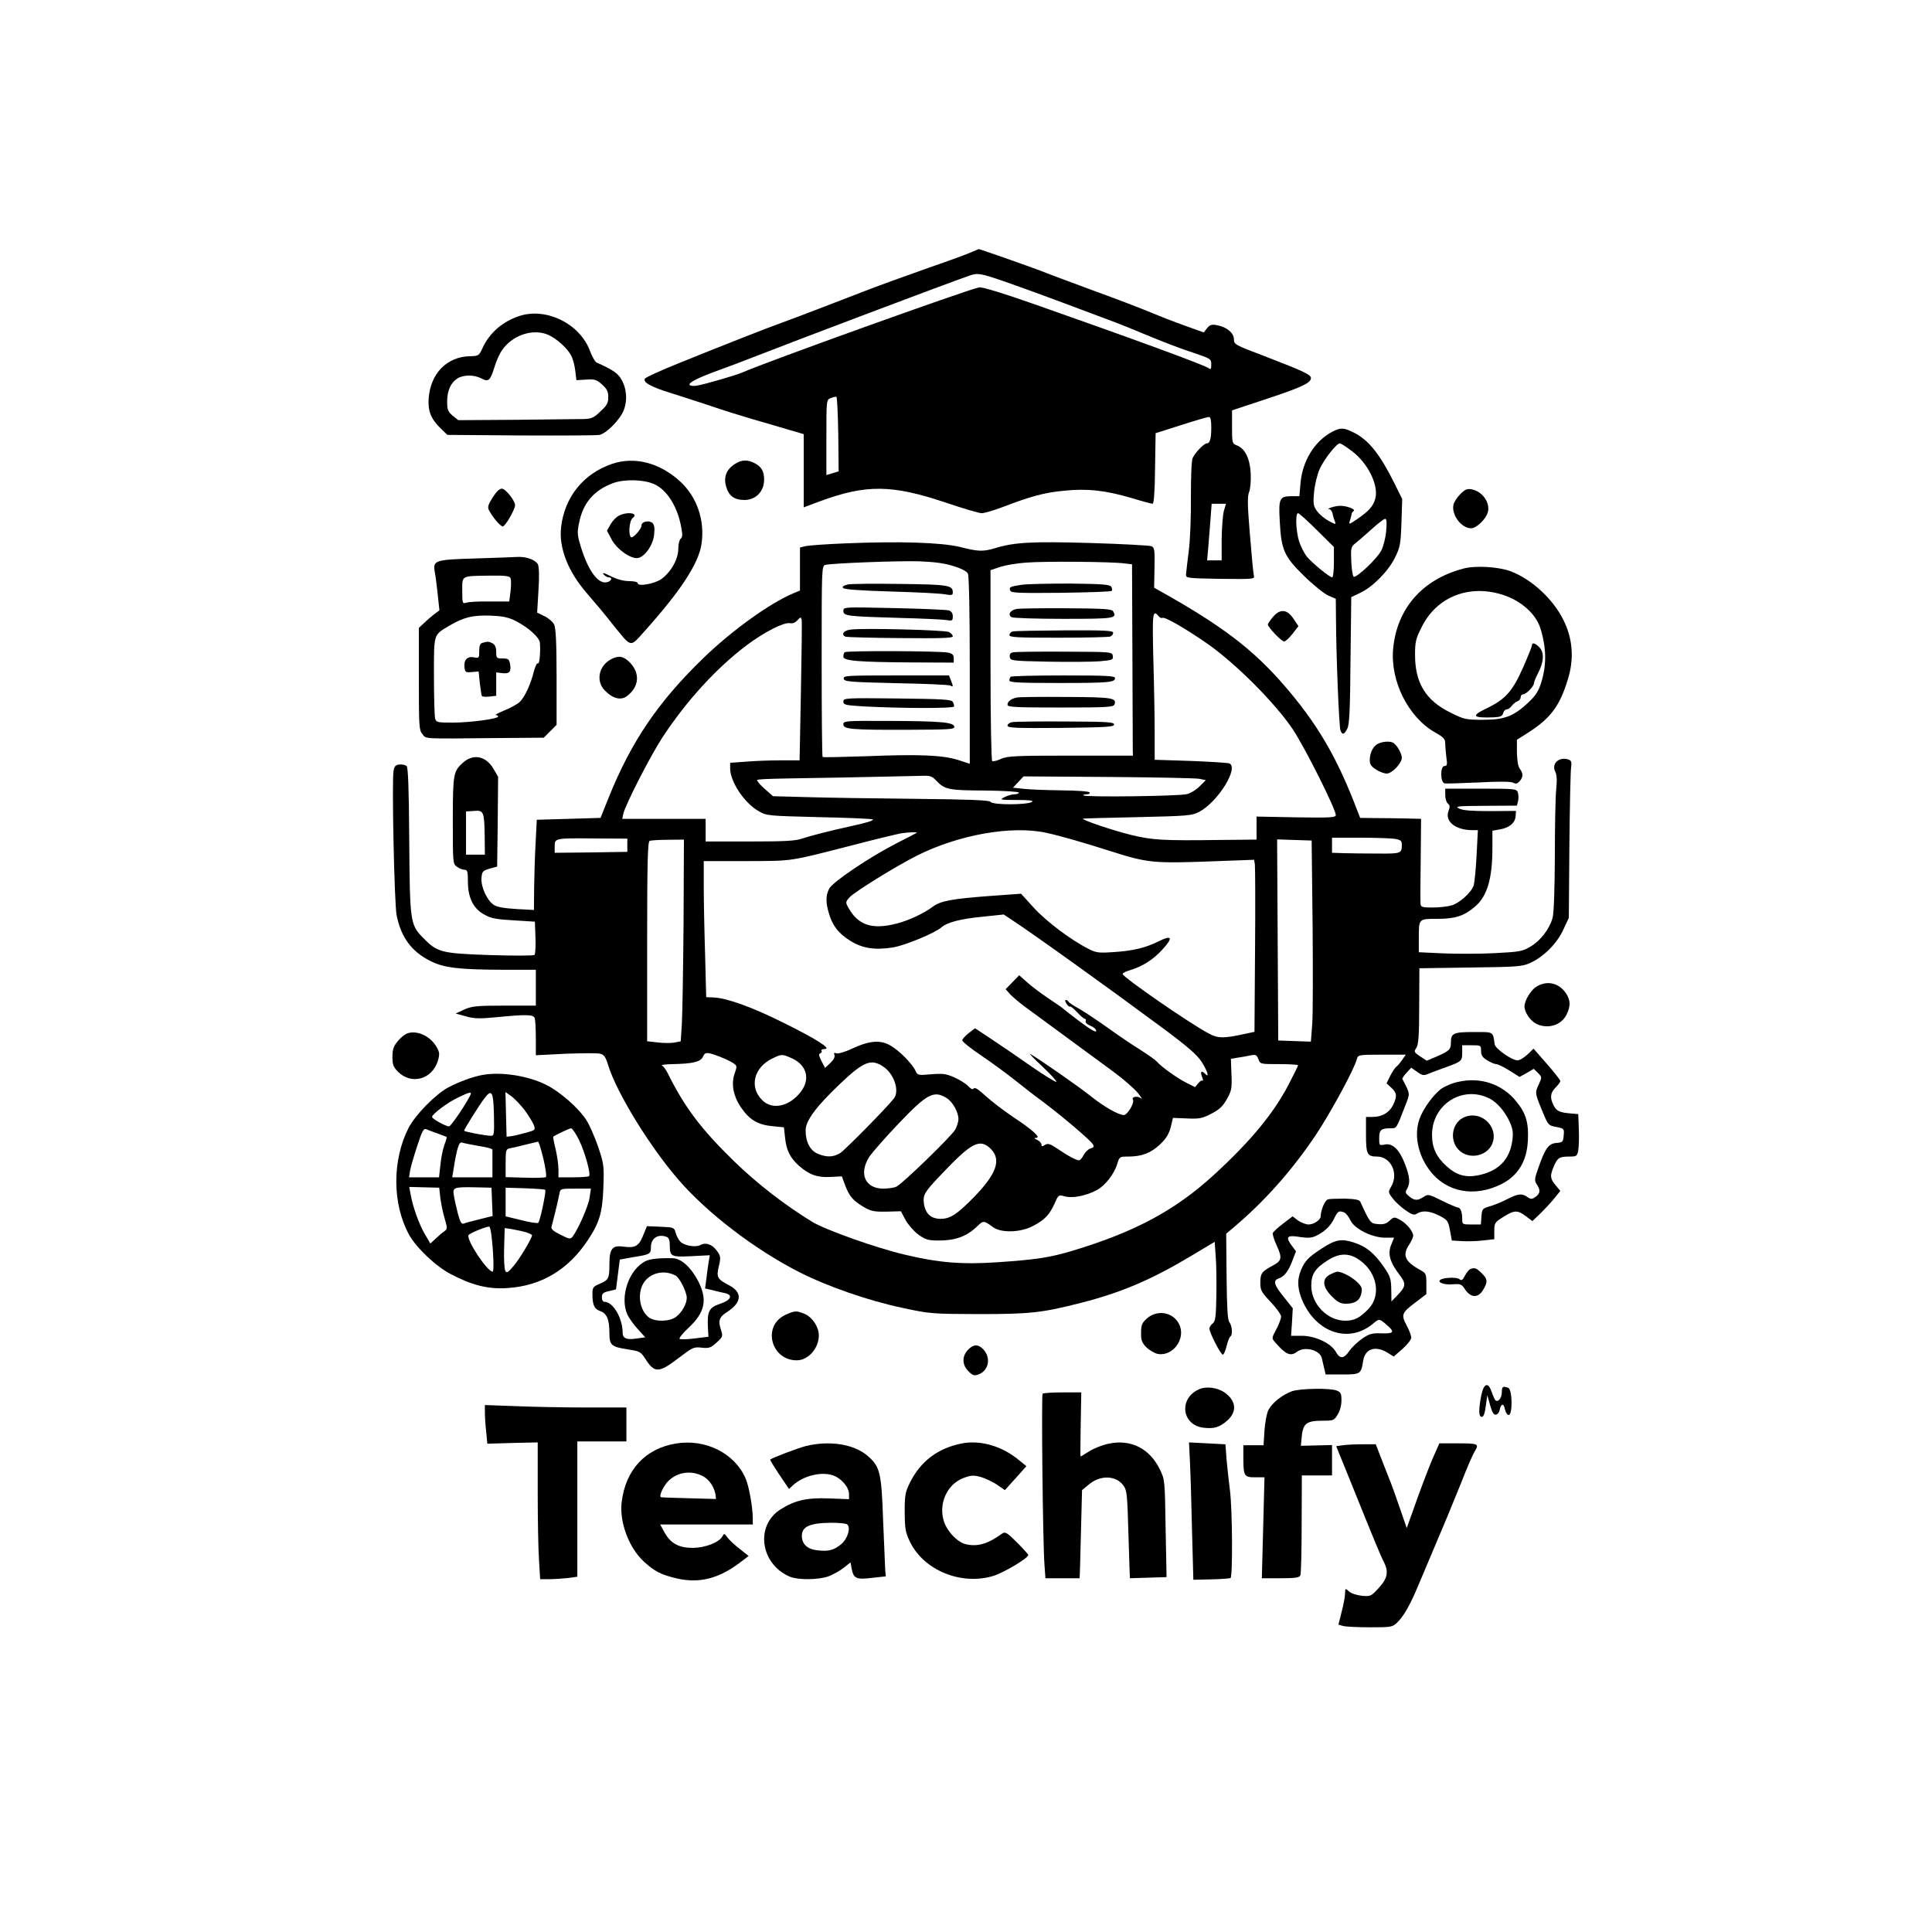 <?xml version="1.0" standalone="no"?>
<!DOCTYPE svg PUBLIC "-//W3C//DTD SVG 20010904//EN"
 "http://www.w3.org/TR/2001/REC-SVG-20010904/DTD/svg10.dtd">
<svg version="1.0" xmlns="http://www.w3.org/2000/svg"
 width="1024pt" height="1024pt" viewBox="0 0 1024 1024"
 preserveAspectRatio="xMidYMid meet">
<g transform="translate(0,1024) scale(0.1,-0.1)"
fill="#000000" stroke="none">
<path d="M5150 8904 c-19 -9 -123 -47 -230 -84 -107 -38 -255 -91 -327 -119
-73 -28 -193 -74 -265 -102 -73 -28 -155 -59 -183 -69 -66 -23 -348 -134 -552
-217 -90 -36 -168 -72 -174 -79 -15 -19 31 -45 139 -78 48 -15 141 -45 207
-67 66 -23 167 -54 225 -71 58 -17 142 -41 188 -55 l82 -24 0 -194 0 -194 83
31 c248 92 385 90 673 -7 89 -30 173 -55 187 -55 14 0 66 15 115 34 147 56
216 75 321 85 122 13 221 2 360 -39 55 -17 105 -30 110 -30 7 0 12 70 13 187
l3 187 135 43 c74 24 141 43 148 43 8 0 12 -17 12 -54 0 -62 -7 -86 -24 -86
-14 0 -59 -46 -74 -76 -7 -12 -10 -94 -10 -210 1 -106 -4 -233 -12 -289 -7
-55 -13 -109 -14 -120 -1 -19 6 -20 182 -23 172 -2 183 -1 178 15 -3 10 -12
107 -21 217 -13 156 -14 204 -5 227 7 16 11 59 9 101 -5 80 -30 131 -75 148
-23 9 -24 14 -24 97 l0 88 166 55 c194 64 248 88 252 113 4 20 -27 35 -255
123 -146 55 -153 59 -153 85 0 34 -38 66 -88 75 -29 6 -39 3 -54 -15 l-18 -23
-100 36 c-56 20 -138 52 -183 71 -45 19 -181 71 -302 115 -121 45 -249 92
-285 107 -61 23 -317 113 -323 113 -1 -1 -18 -8 -37 -16z m194 -163 c77 -27
209 -75 291 -106 83 -31 191 -72 240 -90 50 -18 149 -58 220 -88 72 -30 174
-69 228 -86 94 -32 97 -33 97 -63 0 -24 -3 -28 -13 -20 -19 16 -399 155 -917
337 -170 60 -285 95 -300 92 -60 -11 -1134 -397 -1255 -451 -35 -15 -195 -62
-242 -70 -18 -3 -35 -1 -38 4 -7 12 47 39 160 80 50 18 128 47 175 66 238 93
1021 389 1145 432 48 17 60 15 209 -37z m-901 -803 l2 -196 -32 -10 -33 -10 0
199 c0 198 0 200 23 209 12 5 25 8 30 7 4 -1 8 -91 10 -199z m2044 -405 c-6
-21 -11 -89 -12 -151 l0 -112 -39 0 -38 0 6 68 c3 37 8 104 12 150 l6 82 38 0
38 0 -11 -37z"/>
<path d="M2755 8566 c-90 -29 -162 -91 -198 -172 -18 -39 -21 -41 -65 -42
-123 -2 -210 -91 -220 -223 -5 -67 12 -110 64 -160 l35 -34 392 -3 c216 -1
402 0 415 3 38 9 110 83 128 131 21 54 15 119 -15 167 -18 30 -47 49 -130 86
-7 4 -23 31 -34 61 -53 143 -229 231 -372 186z m149 -100 c43 -18 103 -71 123
-110 9 -16 19 -53 22 -81 l6 -50 52 3 c45 3 55 0 84 -26 26 -23 33 -37 33 -67
0 -31 -7 -44 -42 -76 -35 -34 -48 -39 -89 -40 -26 0 -187 -2 -356 -4 l-308 -2
-30 24 c-25 21 -29 32 -29 74 0 58 18 99 54 123 32 20 88 21 128 0 38 -20 46
-12 69 61 9 31 27 71 40 89 54 79 162 116 243 82z"/>
<path d="M7060 7951 c-93 -50 -157 -154 -167 -272 l-6 -69 -42 0 c-63 0 -69
-12 -62 -133 8 -152 23 -186 127 -288 49 -48 107 -95 129 -105 l41 -18 1 -105
c1 -195 16 -576 24 -593 10 -25 20 -22 36 10 11 21 15 99 17 362 l4 335 48 23
c66 31 149 115 184 187 27 55 30 71 34 185 l4 125 -42 85 c-77 154 -135 226
-212 266 -56 28 -72 29 -118 5z m103 -100 c87 -64 146 -184 126 -255 -11 -39
-33 -64 -95 -107 -45 -30 -46 -31 -39 -8 4 13 8 29 9 34 0 6 5 13 11 17 12 9
-39 28 -73 27 -27 0 -77 -17 -56 -18 7 -1 14 -11 17 -23 2 -13 8 -31 12 -41 7
-18 6 -18 -31 1 -21 11 -49 34 -62 51 -21 29 -23 39 -17 104 4 40 17 94 30
122 23 51 89 135 106 135 6 0 33 -17 62 -39z m-183 -421 l90 -89 0 -81 c0 -44
-4 -80 -9 -80 -14 0 -103 73 -134 109 -14 18 -33 55 -42 83 -17 57 -20 148 -5
148 5 0 50 -40 100 -90z m367 -5 c-3 -35 -15 -82 -26 -103 -22 -43 -129 -144
-146 -139 -5 2 -11 38 -13 81 -3 74 -2 78 25 99 15 12 54 46 85 74 32 29 63
53 69 53 9 0 10 -19 6 -65z"/>
<path d="M3243 7781 c-151 -52 -250 -175 -269 -334 -13 -110 36 -236 137 -352
34 -39 94 -110 133 -160 106 -131 93 -128 170 -43 194 216 289 362 304 464 19
126 -24 251 -114 333 -108 99 -242 133 -361 92z m222 -106 c67 -28 125 -117
145 -226 8 -42 8 -56 -2 -64 -7 -5 -13 -30 -13 -55 0 -55 -41 -125 -91 -160
-37 -25 -124 -40 -124 -21 0 6 -18 11 -45 11 -29 0 -64 9 -98 26 -35 18 -47
21 -38 10 7 -9 20 -16 27 -16 21 0 17 -18 -6 -25 -47 -15 -100 55 -140 182
-20 65 -22 79 -11 130 21 108 79 175 182 213 59 21 157 19 214 -5z"/>
<path d="M3281 7507 c-14 -6 -34 -27 -45 -46 l-19 -34 24 -45 c27 -52 100
-104 138 -100 38 5 83 69 88 125 4 36 1 52 -10 62 -19 15 -57 6 -57 -14 0 -20
-47 -71 -56 -62 -15 15 -8 90 10 102 33 25 -28 35 -73 12z"/>
<path d="M3894 7780 c-45 -29 -60 -70 -45 -120 14 -49 44 -70 96 -70 61 0 105
45 105 108 0 44 -14 68 -50 87 -39 20 -69 19 -106 -5z"/>
<path d="M2611 7603 c-24 -38 -28 -51 -19 -68 21 -39 60 -85 73 -85 13 0 65
90 65 112 0 25 -51 88 -70 88 -13 0 -30 -17 -49 -47z"/>
<path d="M7741 7622 c-17 -16 -33 -41 -37 -56 -13 -53 41 -126 93 -126 29 0
80 50 89 86 13 50 -29 109 -84 120 -26 5 -36 1 -61 -24z"/>
<path d="M4480 7360 c-102 -4 -197 -11 -212 -15 l-28 -7 0 -114 0 -114 -36
-15 c-122 -51 -323 -195 -475 -342 -241 -233 -384 -444 -504 -743 l-42 -105
-169 -5 -169 -5 -6 -120 c-4 -66 -7 -173 -8 -239 l-1 -119 -93 5 c-65 4 -101
10 -120 22 -36 24 -69 96 -65 143 3 34 6 38 43 49 l40 11 3 238 2 238 -25 43
c-40 68 -108 81 -163 30 -49 -44 -52 -60 -52 -305 0 -226 0 -230 22 -245 12
-9 30 -16 40 -16 15 0 18 -9 18 -63 0 -85 29 -144 88 -175 35 -20 64 -25 155
-30 l112 -7 3 -84 c2 -46 -1 -88 -5 -92 -5 -5 -112 -5 -238 -1 -259 9 -278 14
-355 94 -66 67 -68 86 -71 518 -2 278 -6 383 -14 390 -7 6 -24 9 -38 8 -20 -2
-27 -9 -31 -33 -10 -50 4 -705 16 -765 23 -118 80 -195 182 -245 71 -35 150
-44 379 -45 l177 0 0 -95 0 -95 -167 0 c-149 0 -173 -3 -213 -21 l-45 -21 55
-15 c46 -13 73 -13 166 -4 154 15 191 14 198 -5 3 -9 6 -56 6 -106 l0 -91 158
8 c86 3 169 4 183 0 21 -5 29 -17 43 -63 46 -146 218 -427 372 -605 153 -177
405 -370 641 -490 150 -76 366 -151 546 -189 148 -32 159 -32 407 -33 272 0
333 7 541 60 211 54 371 122 580 247 l127 76 5 -72 c4 -39 5 -133 4 -210 -2
-117 -5 -140 -20 -151 -9 -7 -17 -19 -17 -27 0 -21 60 -138 71 -138 5 0 14 20
20 45 6 25 15 48 20 51 13 8 10 57 -5 76 -10 13 -13 75 -15 243 l-2 226 38 32
c167 141 313 306 438 493 79 119 204 349 217 402 6 21 10 22 133 22 l126 0
-21 -30 c-11 -16 -25 -32 -31 -35 -5 -4 -18 -24 -30 -46 l-20 -41 25 -23 c30
-28 32 -44 10 -91 -20 -41 -59 -64 -109 -64 l-35 0 0 -93 c0 -104 6 -117 58
-117 74 0 117 -90 75 -160 -16 -28 -16 -30 9 -62 14 -19 45 -47 68 -63 35 -24
45 -27 61 -17 28 18 69 14 119 -12 42 -22 46 -28 55 -77 l10 -54 50 -3 c28 -2
78 -1 113 3 l62 7 0 44 c0 42 3 46 48 74 58 37 76 37 119 4 l35 -26 45 43 c24
24 58 60 74 81 l29 36 -25 30 c-29 35 -31 49 -10 99 20 46 29 53 82 53 40 0
42 2 48 33 3 17 5 68 3 112 l-3 80 -35 3 c-63 5 -79 12 -95 42 -21 41 -19 67
10 96 14 14 25 29 25 34 0 6 -32 46 -71 91 l-71 81 -32 -31 c-18 -17 -41 -31
-53 -31 -30 0 -117 61 -121 85 -10 69 -3 65 -110 65 -109 0 -122 -6 -122 -56
0 -37 -8 -44 -76 -74 l-52 -22 -35 23 c-33 22 -34 25 -20 45 11 18 15 65 15
222 l1 200 271 4 c252 3 274 5 318 25 70 32 141 103 174 176 l29 62 3 380 c2
209 6 396 9 417 4 30 2 37 -16 43 -49 15 -89 -23 -68 -65 9 -17 10 -47 5 -95
-4 -38 -7 -198 -7 -355 -1 -175 -5 -300 -12 -325 -17 -60 -64 -121 -117 -152
-43 -26 -58 -28 -192 -35 -80 -4 -202 -4 -272 -1 l-128 6 0 73 c0 106 -2 104
99 104 94 0 141 15 199 65 64 54 92 147 92 311 l0 91 39 7 c50 8 81 34 84 69
l2 29 -135 -1 c-96 0 -144 3 -165 13 -27 13 -14 14 137 15 l168 1 6 24 c3 14
3 34 -1 45 -6 20 -13 21 -196 21 l-189 0 0 -34 c0 -18 6 -39 14 -45 11 -9 12
-18 3 -40 -20 -55 38 -101 127 -101 l29 0 -7 -136 c-4 -75 -11 -146 -16 -159
-14 -38 -77 -93 -117 -104 -21 -6 -66 -11 -100 -11 -58 0 -63 2 -64 23 -1 12
-1 118 1 235 l2 212 -83 2 c-46 1 -119 2 -162 2 l-78 1 -33 85 c-98 249 -200
420 -365 612 -169 196 -332 320 -660 504 l-34 19 2 106 c2 94 0 107 -16 114
-10 4 -155 12 -323 17 -312 9 -405 4 -508 -28 -62 -18 -86 -18 -184 7 -99 24
-322 31 -608 19z m572 -120 c41 -12 72 -28 78 -40 6 -12 10 -197 10 -513 l0
-495 -62 20 c-84 26 -207 31 -483 20 -126 -4 -232 -7 -235 -4 -3 2 -5 231 -5
508 0 497 0 505 20 510 38 9 381 22 495 19 80 -3 136 -10 182 -25z m906 14
l42 -5 2 -485 c1 -266 2 -494 2 -506 l1 -23 -330 0 c-292 0 -334 -2 -369 -17
-21 -10 -42 -15 -47 -12 -5 3 -9 224 -9 509 l0 503 50 17 c28 9 90 20 138 23
96 8 453 5 520 -4z m182 -279 c7 -8 16 -13 20 -10 12 8 113 -50 234 -133 152
-105 366 -319 459 -459 65 -98 227 -422 227 -453 0 -13 -28 -15 -210 -12
l-210 4 0 -61 0 -61 -192 -2 c-304 -4 -358 -1 -470 26 -93 22 -270 82 -258 87
3 1 133 5 290 8 267 6 288 8 326 28 99 52 213 236 159 257 -9 3 -102 9 -206
13 l-189 6 0 141 c0 78 -3 252 -7 389 -6 247 -4 269 27 232z m-1895 -402 l-7
-363 -102 0 c-55 0 -138 -3 -183 -7 l-83 -6 0 -31 c1 -70 74 -180 149 -224 44
-26 47 -26 323 -33 153 -3 281 -9 284 -12 6 -6 -33 -18 -121 -37 -109 -24
-214 -51 -255 -65 -33 -12 -93 -15 -276 -15 l-234 0 0 60 0 60 -221 0 -221 0
6 28 c12 50 143 305 206 402 130 198 289 371 450 492 93 69 195 121 226 115
15 -3 30 3 41 16 17 18 18 18 22 1 2 -10 0 -182 -4 -381z m716 -469 c46 -49
64 -53 258 -54 102 -1 181 -6 181 -11 0 -5 -11 -9 -24 -9 -13 0 -37 -7 -52
-15 -28 -14 -24 -15 66 -15 65 0 90 -3 80 -10 -26 -17 -210 -17 -220 0 -5 9
-112 13 -396 16 -214 2 -472 6 -573 9 l-184 5 -36 32 c-20 17 -40 37 -44 45
-9 15 -47 14 448 22 204 4 393 8 421 9 43 2 54 -2 75 -24z m1397 8 l33 -7 -32
-32 c-17 -18 -48 -37 -68 -42 -40 -11 -538 -17 -548 -7 -4 3 4 6 16 6 12 0 19
4 16 10 -4 6 -65 10 -148 11 -78 1 -168 4 -200 8 l-58 6 28 30 28 30 450 -3
c247 -2 464 -6 483 -10z m-3789 -309 l1 -93 -50 0 -50 0 0 114 0 115 43 3 c51
4 54 -3 56 -139z m2976 23 c67 -14 203 -53 340 -97 198 -63 227 -66 546 -54
l216 8 4 -24 c2 -13 3 -218 1 -456 l-3 -432 -52 -11 c-109 -24 -141 -24 -186
0 -96 49 -461 301 -461 318 0 5 19 14 43 21 62 19 118 54 165 105 63 68 55 83
-21 45 -64 -32 -133 -49 -232 -55 -81 -6 -95 -4 -134 16 -94 47 -225 146 -291
218 l-68 75 -168 -12 c-199 -15 -258 -26 -299 -56 -46 -35 -129 -74 -192 -90
-131 -34 -206 -9 -258 87 -14 25 -13 29 8 52 24 28 248 166 355 220 222 112
505 162 687 122z m-686 0 c-2 -2 -51 -27 -108 -56 -144 -74 -337 -204 -356
-240 -19 -36 -19 -74 -1 -133 19 -64 50 -104 112 -143 64 -41 133 -51 230 -35
66 12 222 77 254 106 29 26 101 45 216 56 l114 12 42 -28 c111 -72 527 -371
798 -572 135 -100 185 -144 209 -181 31 -49 43 -88 19 -64 -20 20 -28 13 -17
-15 6 -15 7 -24 3 -21 -3 4 -14 -2 -23 -14 l-17 -20 -44 22 c-50 25 -138 88
-158 113 -8 9 -48 37 -90 64 -42 26 -119 78 -170 115 -52 37 -119 82 -150 100
-31 17 -58 35 -60 40 -2 4 -8 8 -13 8 -5 0 -4 -9 3 -19 7 -11 15 -18 19 -16 3
3 20 -11 38 -30 17 -19 36 -35 41 -35 5 0 7 -6 4 -13 -2 -7 8 -17 26 -24 16
-6 30 -18 30 -27 0 -10 -27 5 -82 46 -46 34 -85 65 -88 68 -3 4 -40 30 -84 59
-43 29 -96 69 -116 88 l-38 34 -36 -37 -36 -37 27 -30 c16 -16 51 -45 78 -65
28 -20 120 -88 207 -152 86 -63 201 -148 256 -188 55 -40 114 -92 133 -115 18
-23 26 -36 16 -28 -18 14 -52 8 -42 -8 9 -16 -29 -80 -48 -81 -29 0 -107 45
-177 101 -58 47 -281 202 -320 223 -8 4 21 -26 65 -67 44 -41 77 -78 74 -81
-3 -3 -62 33 -130 80 -68 48 -164 113 -212 145 l-89 59 -34 -26 c-19 -15 -34
-32 -34 -38 0 -7 45 -43 100 -80 55 -37 135 -96 178 -130 42 -34 113 -89 157
-121 99 -75 247 -200 258 -221 7 -11 3 -17 -13 -21 -11 -3 -27 -18 -36 -34 -8
-16 -19 -29 -25 -29 -14 0 -60 24 -115 62 -39 26 -50 29 -65 20 -15 -10 -19
-9 -19 1 0 8 -10 19 -22 25 -18 8 -19 11 -6 11 27 1 -21 44 -127 114 -49 33
-114 83 -143 110 -36 33 -56 46 -61 38 -5 -8 -14 -4 -30 13 -13 13 -46 34 -74
46 -43 19 -62 21 -122 16 -68 -6 -72 -5 -82 17 -17 38 -85 107 -131 134 -55
33 -113 28 -206 -15 -37 -18 -74 -28 -83 -25 -12 5 -15 2 -10 -9 3 -10 -5 -26
-22 -42 l-28 -26 -19 36 c-14 28 -16 38 -6 41 6 3 10 9 6 14 -3 5 5 9 17 9 39
0 -44 53 -218 139 -166 83 -300 131 -369 134 l-41 2 -6 230 c-4 126 -7 289 -7
360 l0 131 228 0 c250 1 217 -4 572 87 118 31 229 57 245 60 42 6 89 8 84 3z
m-1534 -66 l0 -35 -192 -3 -193 -2 0 34 c0 44 0 44 215 42 l170 -1 0 -35z
m4068 34 c30 -5 37 -11 37 -29 0 -49 -3 -50 -128 -49 -64 0 -145 1 -179 2
l-63 2 0 40 0 40 148 0 c81 0 164 -3 185 -6z m-3770 -446 c-2 -244 -6 -484 -9
-535 l-6 -92 -34 -7 c-19 -3 -59 -3 -89 1 l-55 6 0 529 c0 413 3 529 13 533 6
3 50 6 97 6 l85 1 -2 -442z m3334 -3 c2 -242 2 -482 -2 -533 l-7 -93 -86 3
-87 3 -3 533 -3 533 91 -3 92 -3 5 -440z m893 -675 c0 -23 7 -35 33 -50 17
-11 39 -20 47 -20 9 0 40 -15 70 -34 l54 -34 38 21 37 22 23 -22 c21 -22 21
-23 5 -58 -22 -47 -22 -48 16 -140 32 -78 33 -80 75 -88 42 -8 43 -9 40 -45
-3 -34 -5 -37 -39 -40 -41 -3 -59 -28 -95 -131 -21 -59 -22 -68 -9 -88 21 -31
19 -49 -7 -67 -18 -13 -24 -13 -42 -1 -29 21 -49 19 -108 -11 -29 -15 -70 -32
-93 -38 -38 -11 -40 -14 -43 -54 l-3 -42 -50 0 c-48 0 -49 1 -49 29 0 37 -9
61 -23 61 -6 0 -43 16 -84 36 -70 35 -74 36 -98 20 -32 -21 -48 -20 -76 3 -21
17 -22 22 -11 40 17 30 15 62 -10 128 -29 78 -66 115 -107 107 -31 -6 -31 -6
-31 34 0 43 10 52 61 52 32 0 29 -4 75 114 29 74 30 64 -13 147 -2 3 8 18 22
33 l25 27 31 -22 c29 -20 35 -21 63 -9 17 7 58 22 91 34 82 30 85 32 85 77 l0
39 50 0 c49 0 50 -1 50 -30z m-4039 -29 c28 -11 61 -26 74 -35 22 -15 23 -16
8 -58 -19 -56 -5 -123 39 -184 43 -61 88 -86 162 -93 l61 -6 6 -55 c7 -68 27
-107 75 -150 54 -47 97 -62 166 -58 l60 3 18 -49 c23 -59 42 -80 99 -114 38
-22 55 -25 120 -24 l76 2 25 -47 c14 -25 45 -60 68 -77 40 -28 51 -31 115 -31
83 1 142 23 195 74 34 33 36 33 85 -3 43 -32 146 -29 212 6 62 32 88 60 115
120 20 46 21 46 54 37 40 -11 109 2 167 32 45 23 94 85 111 141 11 37 13 38
57 38 72 0 120 18 169 64 33 31 47 55 57 91 l12 50 74 -3 c65 -3 81 0 129 25
43 22 61 39 83 78 25 45 27 57 24 132 l-3 81 35 6 c20 3 51 8 68 12 29 6 34 3
43 -20 9 -26 11 -26 110 -26 55 0 100 -3 100 -6 0 -4 -23 -50 -51 -104 -80
-153 -202 -300 -394 -476 -207 -190 -421 -304 -750 -403 -120 -36 -190 -47
-396 -61 -188 -13 -316 -3 -497 41 -152 36 -418 131 -487 173 -151 93 -290
201 -414 321 -174 169 -263 287 -352 467 -10 20 -24 38 -31 41 -7 3 19 6 57 7
107 2 148 12 160 38 12 27 21 27 86 3z m386 -10 c79 -36 99 -110 48 -177 -60
-79 -152 -99 -205 -45 -70 69 -45 172 52 220 52 25 52 25 105 2z m484 -44 c58
-38 88 -129 57 -169 -38 -49 -258 -272 -284 -289 -37 -23 -72 -24 -120 -4 -40
17 -64 62 -64 124 0 51 56 126 182 246 125 119 165 135 229 92z m335 -166 c33
-20 64 -75 64 -113 0 -13 -8 -38 -17 -55 -19 -34 -275 -283 -311 -302 -11 -6
-43 -11 -70 -11 -98 0 -132 81 -73 171 17 24 85 102 153 173 150 158 187 178
254 137z m235 -270 c57 -57 32 -131 -86 -253 -93 -95 -128 -118 -180 -118 -50
0 -80 27 -88 80 -6 46 2 61 87 150 165 175 209 198 267 141z"/>
<path d="M4493 7142 c-21 -5 -30 -11 -25 -18 5 -8 85 -14 252 -19 135 -4 264
-10 288 -15 36 -6 42 -5 42 10 0 38 -22 42 -277 45 -137 2 -263 1 -280 -3z"/>
<path d="M4470 7002 c0 -27 22 -29 295 -37 116 -3 227 -8 248 -11 34 -6 37 -4
37 19 0 17 -7 27 -22 32 -13 3 -143 9 -290 12 -267 6 -268 6 -268 -15z"/>
<path d="M4508 6903 c-37 -4 -53 -28 -25 -38 6 -2 137 -6 290 -7 212 -2 277 0
277 9 0 7 -9 17 -20 23 -20 11 -454 22 -522 13z"/>
<path d="M4477 6783 c-4 -3 -7 -14 -7 -23 0 -23 77 -29 365 -31 l220 -1 0 23
c0 18 -7 25 -30 30 -40 9 -540 11 -548 2z"/>
<path d="M4472 6643 c3 -16 27 -18 278 -24 152 -3 281 -8 288 -13 15 -9 15 -5
2 28 l-10 26 -280 0 c-263 0 -281 -1 -278 -17z"/>
<path d="M4470 6522 c0 -18 10 -20 108 -26 202 -11 475 -11 478 -1 2 6 -1 17
-6 25 -8 13 -54 15 -295 18 -276 3 -285 2 -285 -16z"/>
<path d="M4470 6401 c0 -26 41 -30 343 -29 223 1 248 2 245 17 -5 23 -72 29
-350 30 -228 1 -238 0 -238 -18z"/>
<path d="M5412 7140 c-60 -9 -65 -12 -57 -31 4 -12 50 -13 268 -11 144 2 265
6 269 10 4 4 3 14 -2 22 -8 12 -45 15 -217 17 -114 0 -232 -2 -261 -7z"/>
<path d="M5392 7013 c-36 -5 -53 -30 -31 -44 8 -5 132 -9 275 -9 272 0 287 2
263 41 -7 11 -53 14 -241 15 -128 1 -248 -1 -266 -3z"/>
<path d="M5368 6893 c-10 -2 -18 -11 -18 -19 0 -12 41 -14 259 -14 143 0 266
3 275 6 9 3 16 12 16 20 0 12 -44 14 -257 13 -142 -1 -266 -3 -275 -6z"/>
<path d="M5372 6783 c-17 -3 -22 -10 -20 -25 3 -20 10 -21 203 -25 110 -2 233
-1 273 2 68 6 73 8 70 28 -3 22 -5 22 -253 23 -137 1 -260 -1 -273 -3z"/>
<path d="M5357 6653 c-4 -3 -7 -12 -7 -20 0 -10 50 -13 258 -13 268 0 302 3
302 26 0 12 -47 14 -273 14 -151 0 -277 -3 -280 -7z"/>
<path d="M5390 6543 c-31 -6 -50 -21 -50 -39 0 -12 49 -14 280 -14 246 0 281
2 287 16 13 35 -12 39 -255 40 -130 1 -248 0 -262 -3z"/>
<path d="M5368 6413 c-16 -2 -28 -11 -28 -19 0 -12 41 -14 283 -12 243 3 282
5 282 18 0 13 -35 15 -255 16 -140 1 -267 -1 -282 -3z"/>
<path d="M7729 4506 c-31 -6 -73 -24 -93 -39 -41 -32 -94 -105 -112 -157 -30
-82 -10 -187 51 -270 88 -119 238 -149 385 -75 86 44 133 121 138 230 5 94
-10 145 -62 208 -74 91 -188 130 -307 103z m167 -89 c40 -21 82 -70 107 -126
15 -34 18 -55 13 -94 -14 -105 -75 -166 -185 -187 -64 -12 -112 2 -162 47 -56
50 -79 100 -79 168 0 163 164 265 306 192z"/>
<path d="M7764 4320 c-66 -26 -84 -117 -36 -171 56 -62 166 -37 186 43 21 85
-68 161 -150 128z"/>
<path d="M2519 7280 c-212 -6 -225 -10 -215 -69 4 -20 11 -74 16 -121 l9 -85
-27 -20 c-14 -11 -39 -32 -54 -47 l-28 -26 0 -270 c0 -249 1 -272 19 -293 21
-26 -8 -25 380 -21 l263 2 34 34 34 34 0 254 c0 181 -4 260 -13 278 -7 14 -30
34 -51 44 l-39 19 7 118 c5 76 3 125 -3 138 -13 24 -63 42 -110 39 -20 -1
-120 -5 -222 -8z m187 -105 c4 -9 3 -40 0 -69 l-7 -54 -102 0 c-56 1 -112 -2
-124 -6 -22 -7 -23 -5 -23 63 0 82 -8 78 148 80 83 1 104 -2 108 -14z m29
-227 c70 -37 126 -88 127 -118 3 -56 -3 -111 -11 -106 -5 3 -14 -16 -21 -41
-17 -70 -49 -138 -75 -163 -12 -12 -49 -32 -81 -45 -33 -14 -53 -25 -46 -25 6
0 12 -4 12 -8 0 -12 -148 -32 -241 -32 -81 0 -87 1 -93 23 -3 12 -6 113 -6
225 0 228 -4 215 84 267 75 44 122 55 216 52 68 -3 95 -9 135 -29z"/>
<path d="M2558 6833 c-13 -3 -18 -15 -18 -43 0 -38 -1 -39 -28 -34 -35 7 -55
-14 -50 -53 3 -26 6 -28 39 -25 l36 3 6 -61 c4 -34 9 -65 11 -69 3 -4 21 -5
40 -3 l36 4 0 62 0 62 34 -4 c37 -4 47 8 39 51 -5 23 -10 27 -39 27 -32 0 -34
2 -34 35 0 24 -6 37 -19 45 -20 10 -25 11 -53 3z"/>
<path d="M7755 7226 c-216 -57 -351 -211 -371 -424 -16 -172 80 -363 222 -444
45 -25 54 -35 54 -58 0 -15 3 -48 6 -74 6 -38 4 -46 -10 -46 -23 0 -23 -87 1
-92 9 -2 91 1 182 5 110 6 172 5 182 -2 13 -7 21 -5 33 8 20 22 20 42 1 67 -9
12 -14 43 -15 86 l0 67 58 37 c120 76 169 142 212 283 34 110 26 215 -23 314
-55 112 -169 217 -280 259 -64 24 -187 32 -252 14z m187 -132 c107 -27 196
-101 222 -183 32 -102 34 -192 6 -285 -16 -51 -30 -72 -70 -110 -78 -73 -126
-91 -241 -91 -90 0 -99 2 -171 38 -131 64 -188 157 -188 306 0 70 4 86 36 149
75 151 235 221 406 176z"/>
<path d="M8120 6820 c0 -5 -21 -58 -47 -117 -56 -127 -94 -170 -195 -218 -83
-40 -73 -51 40 -47 35 2 45 6 49 22 3 11 11 20 19 20 7 0 19 8 26 18 7 10 21
21 31 25 9 3 17 13 17 22 0 8 6 15 13 15 16 0 57 42 57 58 0 6 9 29 21 52 32
61 35 110 9 138 -22 23 -40 29 -40 12z"/>
<path d="M6746 6969 c-14 -17 -26 -34 -26 -39 0 -14 72 -90 86 -90 7 0 27 18
44 40 l32 41 -26 39 c-34 52 -72 55 -110 9z"/>
<path d="M3241 6747 c-68 -34 -85 -118 -34 -168 42 -43 86 -53 118 -27 63 49
68 120 14 176 -33 34 -59 39 -98 19z"/>
<path d="M7304 6298 c-26 -12 -44 -48 -44 -88 0 -21 8 -33 34 -49 18 -12 43
-21 56 -21 28 0 80 55 80 84 0 21 -24 64 -44 78 -15 11 -57 9 -82 -4z"/>
<path d="M8144 5011 c-30 -18 -64 -74 -64 -106 0 -29 30 -74 60 -90 62 -32
136 -10 164 49 21 45 20 74 -3 110 -38 57 -101 71 -157 37z"/>
<path d="M2154 4761 c-11 -5 -33 -23 -47 -41 -21 -25 -27 -42 -27 -82 0 -41 5
-54 29 -78 71 -72 182 -41 212 58 10 35 9 45 -7 73 -35 60 -108 92 -160 70z"/>
<path d="M2560 4543 c-49 -8 -126 -36 -183 -66 -68 -36 -176 -146 -212 -216
-87 -172 -86 -402 3 -565 38 -69 142 -168 221 -209 112 -59 199 -81 300 -74
178 11 322 96 426 253 62 93 78 146 83 279 4 115 3 125 -27 215 -18 52 -46
117 -63 143 -41 64 -140 151 -213 187 -96 48 -235 70 -335 53z m-71 -115 c-32
-60 -100 -158 -109 -158 -18 0 -90 40 -90 50 0 15 84 78 140 104 67 32 74 32
59 4z m129 -96 c2 -100 1 -112 -14 -112 -30 0 -144 22 -144 27 0 8 77 131 107
171 39 52 48 38 51 -86z m162 25 c21 -29 43 -64 49 -79 10 -27 9 -28 -42 -42
-29 -8 -63 -16 -77 -18 l-25 -3 -3 118 -3 119 31 -22 c17 -12 48 -45 70 -73z
m-460 -125 c25 -9 46 -17 48 -18 1 0 -4 -20 -13 -43 -8 -23 -18 -71 -21 -107
l-7 -64 -79 0 -80 0 6 38 c4 20 21 79 38 130 25 77 33 92 47 87 9 -4 36 -14
61 -23z m749 -34 c31 -64 64 -182 53 -192 -3 -3 -41 -6 -84 -6 l-78 0 0 43 c0
23 -7 71 -15 106 -9 35 -14 65 -13 66 11 9 85 44 95 45 6 0 25 -28 42 -62z
m-531 -32 c40 -6 73 -15 72 -19 0 -4 0 -38 0 -77 l0 -70 -106 0 -107 0 7 43
c17 109 29 148 45 141 9 -3 49 -11 89 -18z m342 -67 c12 -51 18 -95 13 -98 -4
-3 -54 -5 -110 -3 l-103 3 0 74 c0 69 2 75 23 79 12 2 49 10 82 19 33 8 63 15
67 16 3 0 16 -40 28 -90z m-546 -209 c4 -30 14 -79 23 -109 15 -52 15 -55 -3
-68 -11 -7 -31 -25 -46 -39 l-27 -25 -31 53 c-30 53 -62 141 -74 210 l-7 37
79 -2 80 -2 6 -55z m274 -20 l3 -75 -68 -17 c-37 -9 -75 -19 -84 -23 -13 -5
-19 6 -32 52 -8 32 -18 75 -21 95 -8 45 -3 47 114 45 l85 -2 3 -75z m282 64
c6 -7 -27 -165 -37 -175 -4 -4 -45 2 -90 14 l-83 20 0 76 0 76 102 -3 c57 -2
105 -6 108 -8z m235 -41 c-6 -45 -59 -165 -89 -206 -13 -16 -16 -16 -66 9 -38
19 -50 30 -47 42 8 28 37 145 42 175 5 27 6 27 86 27 l81 0 -7 -47z m-521
-195 c12 -96 15 -198 7 -198 -28 0 -138 165 -128 193 3 9 84 43 109 46 4 1 9
-18 12 -41z m184 11 c17 -6 32 -13 32 -16 0 -15 -67 -128 -98 -163 -30 -36
-37 -39 -44 -25 -5 9 -8 63 -6 121 l3 105 40 -6 c22 -4 55 -11 73 -16z"/>
<path d="M7038 3883 c-15 -4 -38 -57 -38 -89 0 -19 -36 -44 -64 -44 -15 0 -40
10 -56 21 l-29 22 -50 -38 c-28 -21 -52 -44 -55 -50 -2 -7 7 -38 22 -69 29
-65 26 -79 -26 -106 -55 -30 -62 -40 -62 -88 0 -41 5 -50 55 -103 30 -32 55
-66 55 -77 0 -10 -11 -41 -25 -67 -25 -46 -25 -48 -8 -68 57 -66 83 -78 117
-52 41 31 122 10 132 -34 3 -14 9 -39 13 -56 l7 -30 88 0 c97 0 100 2 111 72
10 65 65 83 130 43 l32 -20 47 41 c25 22 46 49 46 59 0 11 -11 40 -25 66 -30
56 -26 66 50 123 l55 42 0 55 c0 51 -2 56 -31 72 -84 46 -98 79 -59 137 11 17
20 37 20 46 0 23 -37 67 -72 85 -28 15 -31 14 -53 -6 -17 -16 -33 -21 -61 -18
-40 3 -42 5 -94 118 -5 11 -26 15 -81 17 -41 0 -82 -1 -91 -4z m86 -69 c9 -3
24 -22 33 -41 21 -46 115 -93 185 -93 l47 0 -15 -37 c-20 -47 -8 -91 41 -156
39 -51 38 -64 -9 -113 l-31 -32 -1 64 c-1 56 -5 69 -40 120 -51 73 -93 108
-160 129 -66 21 -96 15 -171 -34 -69 -45 -87 -64 -108 -114 -22 -54 -18 -105
13 -172 78 -164 246 -214 369 -111 35 29 33 29 84 -16 31 -29 22 -37 -38 -35
-50 2 -65 -2 -103 -28 -24 -17 -55 -46 -68 -65 -29 -43 -50 -44 -72 -5 -24 45
-109 85 -180 85 l-57 0 5 73 4 73 -50 63 c-51 63 -56 85 -22 96 27 9 49 38 70
93 l19 50 -24 32 c-31 42 -23 53 29 46 71 -11 84 -9 130 20 28 18 51 43 65 71
21 44 27 48 55 37z m84 -254 c93 -67 113 -188 44 -259 -46 -47 -74 -61 -122
-61 -94 0 -180 88 -180 185 0 62 20 93 89 136 61 39 114 39 169 -1z"/>
<path d="M7048 3484 c-43 -23 -38 -66 11 -115 32 -32 46 -39 77 -39 48 1 72
18 80 57 5 25 1 35 -23 58 -29 28 -82 55 -105 55 -7 -1 -25 -8 -40 -16z"/>
<path d="M3408 3690 c-23 -56 -42 -66 -108 -57 -55 7 -70 -13 -70 -94 0 -76
-4 -83 -53 -104 -33 -14 -37 -19 -37 -53 0 -59 10 -80 41 -91 35 -12 49 -44
49 -115 0 -66 9 -74 97 -88 66 -10 69 -12 98 -57 45 -69 70 -67 170 10 76 58
82 61 124 56 39 -4 48 -1 79 27 34 31 34 34 23 69 -16 47 -9 67 34 94 78 51
81 104 7 142 -60 31 -66 42 -52 100 11 46 10 53 -10 81 -24 34 -59 47 -88 31
-26 -14 -87 -3 -107 19 -9 10 -20 31 -24 46 -7 28 -10 29 -80 32 l-72 3 -21
-51z m126 -6 c11 -4 16 -19 16 -43 0 -61 6 -64 115 -59 l97 5 -6 -36 c-3 -20
-9 -59 -12 -88 l-7 -52 39 -9 c22 -6 52 -13 67 -16 44 -10 31 -38 -28 -57 -57
-19 -67 -40 -63 -124 l3 -50 -73 -9 c-40 -5 -76 -6 -80 -2 -4 4 17 30 46 57
89 83 103 149 53 248 -37 72 -90 121 -134 122 -72 2 -123 -3 -147 -16 -87 -45
-135 -186 -96 -280 8 -18 33 -54 55 -78 l41 -45 -43 -6 c-56 -9 -77 0 -77 31
0 77 -51 163 -96 163 -8 0 -14 10 -14 24 0 20 7 26 38 33 l37 9 10 79 10 79
72 13 c89 14 93 17 93 53 0 47 38 72 84 54z m47 -205 c21 -11 59 -87 59 -118
0 -31 -25 -76 -56 -100 -33 -26 -109 -28 -143 -5 -50 36 -65 125 -31 182 34
56 110 74 171 41z"/>
<path d="M7792 3513 c-7 -3 -19 -18 -28 -35 -12 -24 -18 -27 -30 -17 -14 11
-89 8 -102 -6 -13 -13 25 -26 68 -22 41 3 47 1 65 -27 30 -45 69 -47 95 -4 27
44 25 59 -8 91 -28 27 -36 30 -60 20z"/>
<path d="M4163 3271 c-124 -57 -78 -241 60 -241 61 0 117 64 117 132 0 45 -34
96 -75 114 -44 18 -51 18 -102 -5z"/>
<path d="M6079 3252 c-26 -23 -31 -35 -31 -75 -1 -39 4 -53 27 -77 16 -16 43
-32 61 -36 82 -15 152 83 113 159 -32 63 -116 77 -170 29z"/>
<path d="M5130 3085 c-32 -34 -31 -79 3 -113 22 -22 31 -25 53 -17 56 21 68
91 24 135 -27 27 -52 25 -80 -5z"/>
<path d="M7851 2844 c-15 -77 -14 -114 3 -114 9 0 16 19 21 58 l8 57 15 -53
c11 -39 19 -52 31 -50 9 2 17 12 19 23 7 36 22 40 28 7 4 -18 13 -32 20 -32
22 0 20 136 -2 144 -28 11 -34 7 -34 -23 0 -34 -24 -59 -37 -39 -4 7 -12 26
-18 43 -18 52 -41 43 -54 -21z"/>
<path d="M6354 2876 c-107 -48 -91 -188 23 -203 56 -7 86 1 128 38 53 47 47
105 -14 148 -38 27 -98 35 -137 17z"/>
<path d="M6847 2866 c-51 -19 -104 -61 -124 -99 -9 -18 -18 -65 -21 -109 l-5
-78 -53 0 -54 0 0 -62 c0 -102 4 -108 62 -108 l50 0 -7 -268 -7 -267 98 0 c78
0 100 3 106 15 4 8 7 131 7 273 l1 257 80 0 80 0 0 81 0 80 -82 -2 -83 -2 3
34 c7 86 22 99 118 99 51 0 56 2 74 33 12 18 20 50 20 75 0 36 -4 44 -26 52
-37 14 -193 11 -237 -4z"/>
<path d="M5526 2853 c-7 -8 1 -789 10 -908 l5 -70 90 0 c49 0 90 0 91 0 1 0 4
105 7 234 l6 233 35 29 c61 52 144 50 184 -4 19 -26 21 -46 27 -260 4 -128 7
-232 8 -232 0 0 44 1 97 3 l97 3 -5 258 c-4 257 -4 258 -31 314 -54 109 -151
159 -267 136 -33 -6 -81 -25 -105 -40 -25 -16 -47 -29 -48 -29 -1 0 -1 76 1
170 l3 170 -99 0 c-54 0 -102 -3 -106 -7z"/>
<path d="M2570 2753 c0 -22 3 -68 7 -102 l6 -63 134 4 133 3 0 -265 c0 -146 3
-309 7 -362 l6 -98 46 0 c25 0 70 3 99 6 l52 7 0 358 0 359 130 0 130 0 0 90
0 90 -208 0 c-115 0 -284 3 -375 7 l-167 6 0 -40z"/>
<path d="M3582 2589 c-162 -27 -266 -139 -287 -310 -13 -105 38 -243 118 -316
57 -52 90 -69 174 -89 117 -27 220 -2 331 81 l50 38 -48 38 c-27 21 -56 48
-65 61 -15 21 -17 22 -26 5 -18 -32 -90 -60 -154 -61 -75 -1 -121 23 -153 82
l-23 42 245 0 246 0 0 33 c-1 62 -20 170 -39 213 -59 133 -213 209 -369 183z
m149 -176 c30 -18 55 -57 61 -93 l3 -25 -145 4 c-80 2 -146 4 -148 6 -9 9 15
60 40 85 50 50 127 59 189 23z"/>
<path d="M5095 2589 c-126 -26 -217 -95 -273 -209 -24 -49 -27 -66 -27 -155 1
-88 4 -107 28 -157 74 -152 273 -233 444 -180 56 18 183 94 183 110 0 4 -27
34 -60 67 -52 52 -63 58 -78 47 -76 -55 -130 -71 -192 -57 -46 10 -104 72
-119 128 -26 92 21 191 105 223 40 15 53 16 91 6 25 -7 64 -26 87 -41 l42 -29
57 63 57 64 -38 31 c-91 76 -206 109 -307 89z"/>
<path d="M6307 2490 c3 -58 8 -222 11 -364 l7 -259 94 2 c52 1 99 5 103 7 12
8 10 366 -3 464 -6 47 -14 121 -18 165 l-6 80 -97 5 -96 5 5 -105z"/>
<path d="M4272 2576 c-42 -11 -175 -61 -190 -72 -2 -1 20 -37 48 -79 l52 -77
21 20 c55 50 148 73 210 53 45 -15 87 -63 87 -100 l0 -27 -104 4 c-119 5 -183
-10 -259 -58 -136 -86 -107 -291 50 -357 43 -18 150 -17 204 2 24 9 60 29 80
45 l37 29 6 -33 c10 -53 25 -59 108 -49 l73 8 -3 30 c-1 17 -6 134 -11 260 -9
262 -16 292 -84 350 -72 61 -199 81 -325 51z m217 -415 c22 -14 5 -76 -30
-105 -38 -32 -67 -40 -127 -33 -53 6 -82 33 -82 77 0 49 43 68 155 69 39 0 76
-3 84 -8z"/>
<path d="M7118 2580 l-36 -5 63 -155 c150 -372 173 -427 189 -457 27 -54 21
-88 -26 -139 -41 -45 -44 -46 -90 -42 -27 3 -57 13 -68 23 -20 18 -20 17 -21
-11 0 -16 -8 -59 -18 -97 l-17 -68 25 -7 c14 -4 79 -7 143 -7 110 0 118 1 142
24 36 34 70 93 120 214 24 56 69 163 100 237 32 74 85 203 118 285 32 83 66
160 74 172 25 40 19 43 -86 43 l-101 0 -28 -63 c-16 -34 -55 -135 -87 -224
l-58 -162 -37 107 c-20 59 -46 132 -59 162 -12 30 -32 82 -45 115 l-23 60 -68
0 c-38 0 -85 -2 -106 -5z"/>
</g>
</svg>
